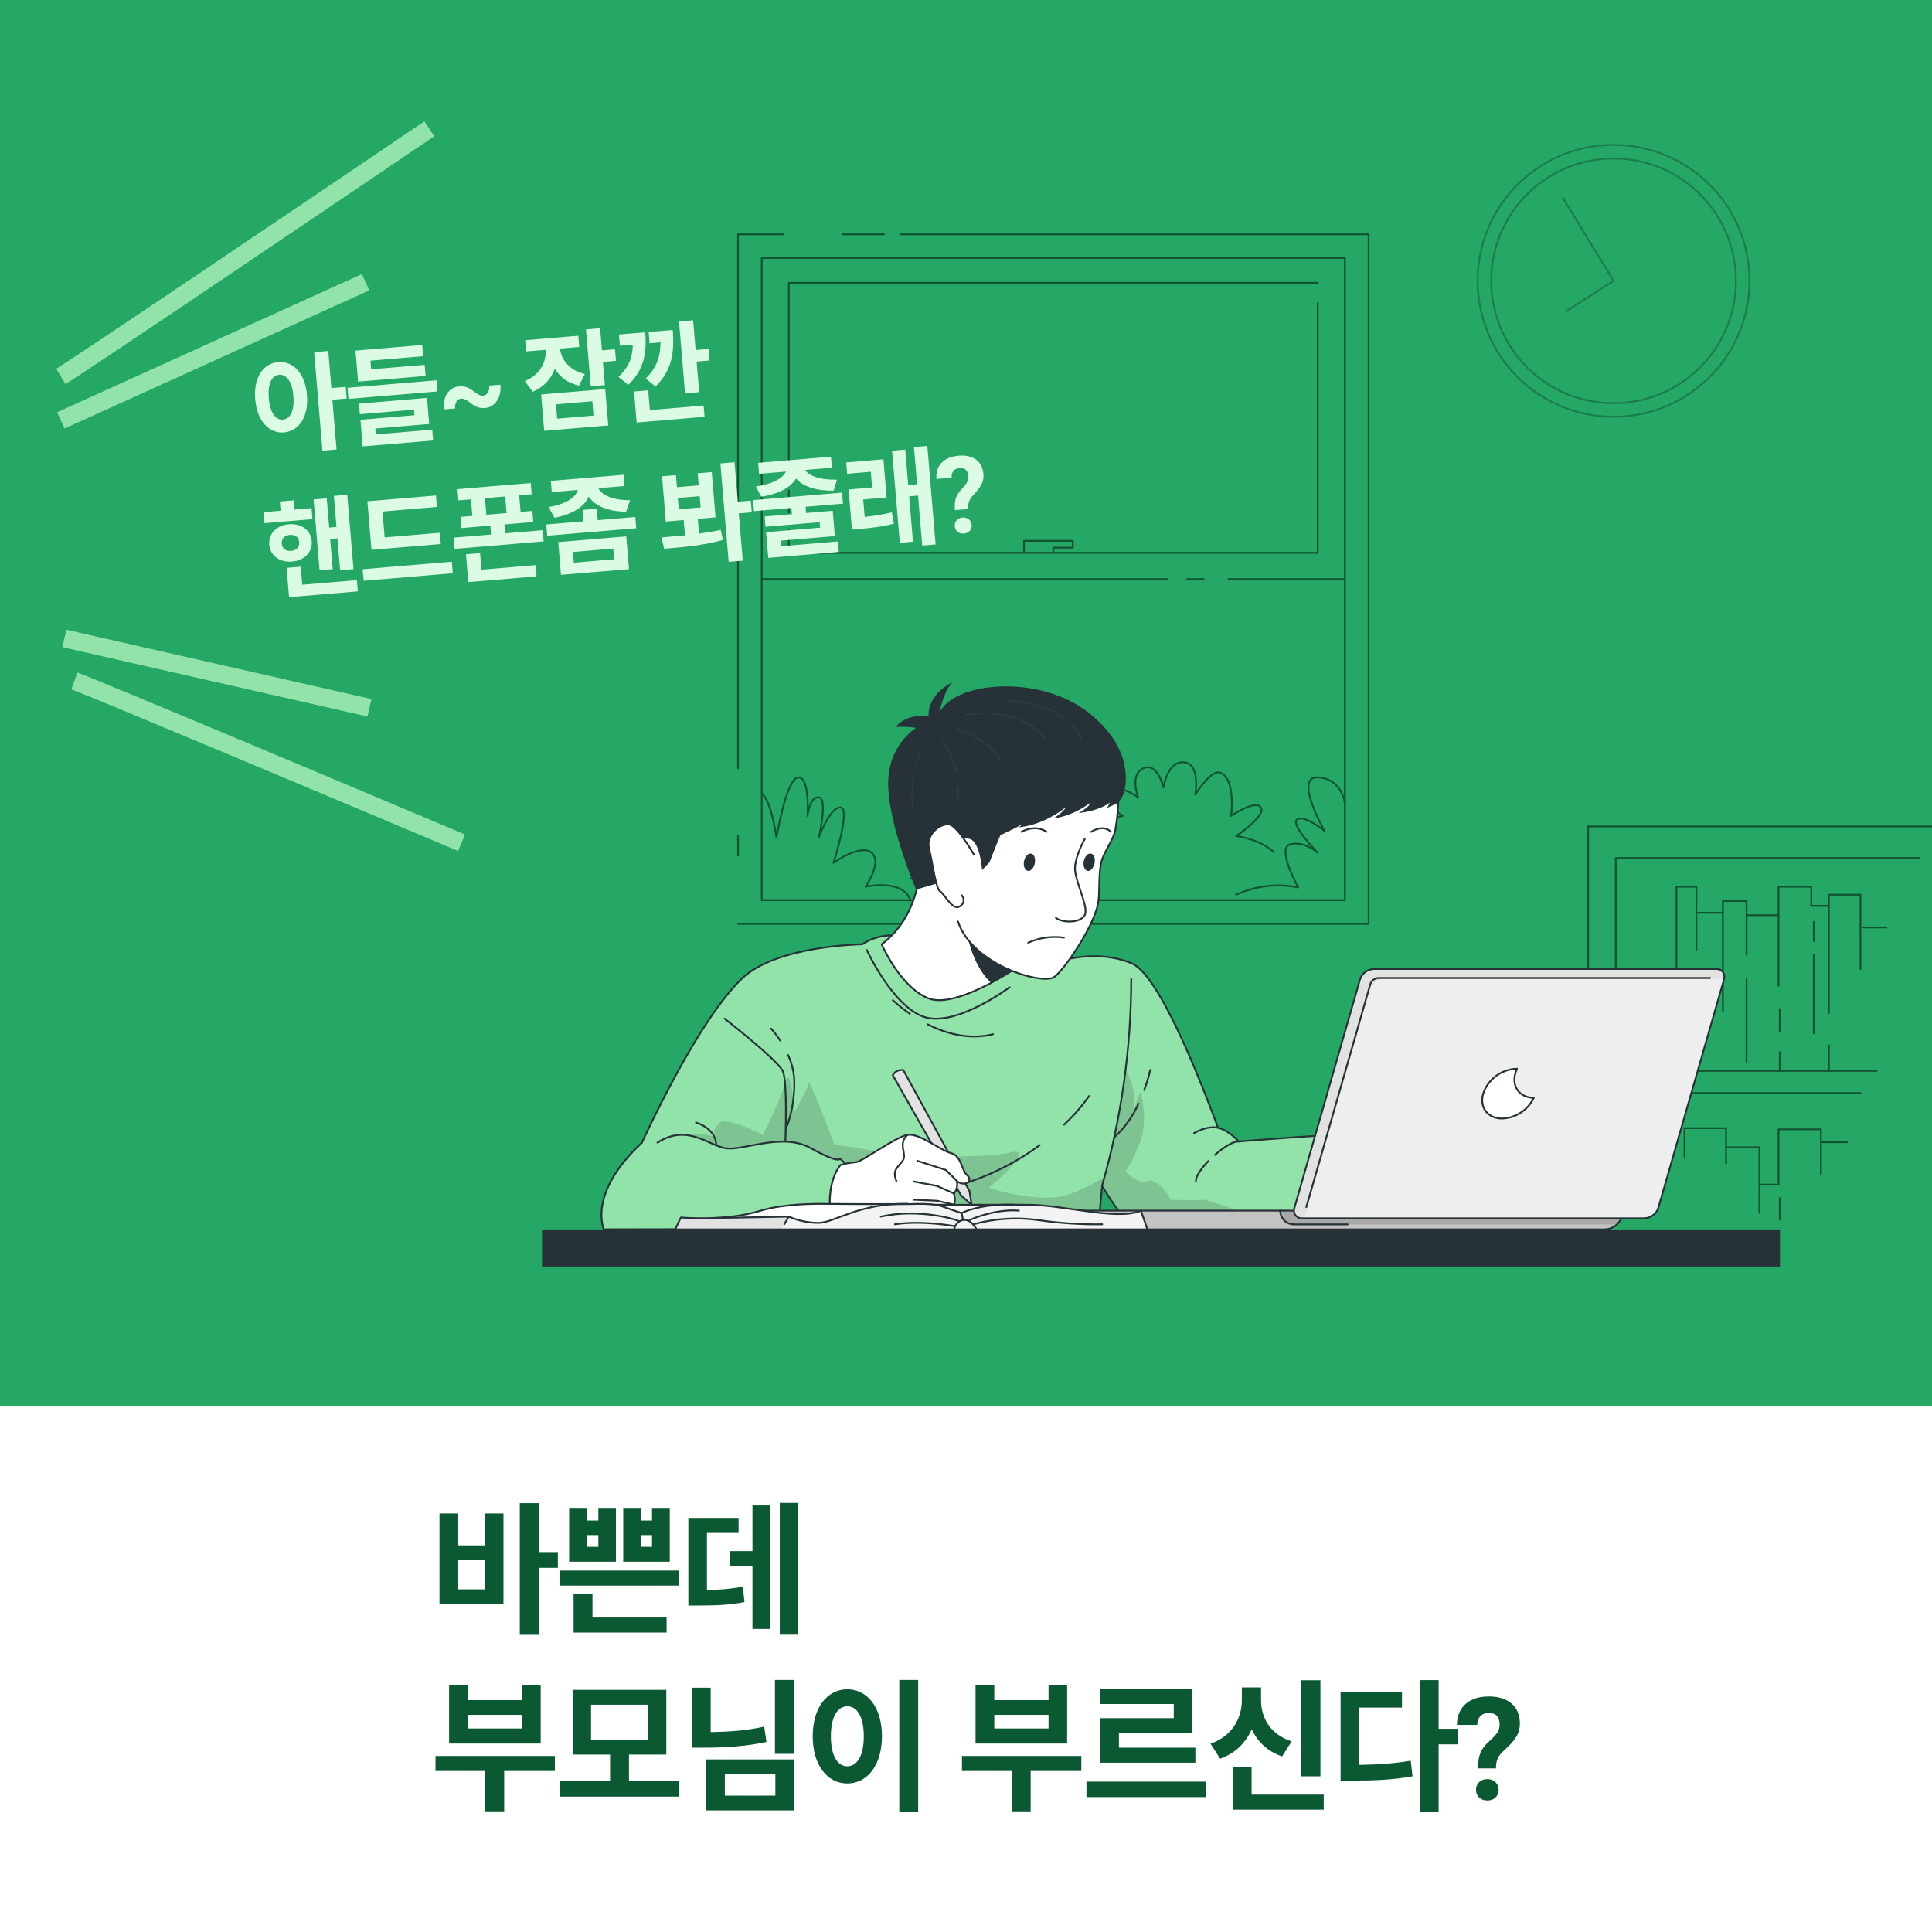 <svg width="360" height="360" viewBox="0 0 360 360" fill="none" xmlns="http://www.w3.org/2000/svg">
<g clip-path="url(#clip0_173_252)">
<rect width="360" height="360" fill="#25A765"/>
<g opacity="0.5">
<path d="M137.519 143.149V43.666H145.981" stroke="black" stroke-width="0.333" stroke-linecap="round" stroke-linejoin="round"/>
<path d="M137.524 159.41V155.783" stroke="black" stroke-width="0.333" stroke-linecap="round" stroke-linejoin="round"/>
<path d="M167.737 43.666H255.022V172.147H137.519" stroke="black" stroke-width="0.333" stroke-linecap="round" stroke-linejoin="round"/>
<path d="M157.033 43.666H164.703" stroke="black" stroke-width="0.333" stroke-linecap="round" stroke-linejoin="round"/>
<path d="M250.603 48.078H141.938V167.738H250.603V48.078Z" stroke="black" stroke-width="0.333" stroke-linecap="round" stroke-linejoin="round"/>
<path d="M245.55 56.477V103.016H146.99V98.773" stroke="black" stroke-width="0.333" stroke-linecap="round" stroke-linejoin="round"/>
<path d="M146.99 88.814V52.699H245.55" stroke="black" stroke-width="0.333" stroke-linecap="round" stroke-linejoin="round"/>
<path d="M146.996 95.506V91.377" stroke="black" stroke-width="0.333" stroke-linecap="round" stroke-linejoin="round"/>
<path d="M228.909 107.908H250.602" stroke="black" stroke-width="0.333" stroke-linecap="round" stroke-linejoin="round"/>
<path d="M221.194 107.908H224.262" stroke="black" stroke-width="0.333" stroke-linecap="round" stroke-linejoin="round"/>
<path d="M141.938 107.908H217.528" stroke="black" stroke-width="0.333" stroke-linecap="round" stroke-linejoin="round"/>
<path d="M190.811 103.015V100.779H199.895V102.051H196.274V103.015" stroke="black" stroke-width="0.333" stroke-linecap="round" stroke-linejoin="round"/>
<path d="M142.125 148.014C142.125 148.014 143.631 149.154 144.691 156.055C144.691 156.055 146.516 145.031 148.729 144.86C150.941 144.689 150.474 152.034 150.474 152.034C150.474 152.034 150.839 148.413 152.572 148.579C154.306 148.744 152.572 156.055 152.572 156.055C152.572 156.055 154.654 150.352 156.621 150.455C158.589 150.557 155.315 160.782 155.315 160.782C155.315 160.782 160.368 157.121 162.415 158.912C164.462 160.702 161.275 165.219 161.275 165.219C161.275 165.219 168.523 163.645 169.646 167.893" stroke="black" stroke-width="0.333" stroke-linecap="round" stroke-linejoin="round"/>
<path d="M169.665 163.777C169.665 163.777 172.824 161.707 175.305 162.67C175.305 162.67 173.725 160.264 175.305 158.793C176.885 157.321 178.915 162.67 178.915 162.67C178.915 162.67 179.143 153.712 182.302 154.162C185.461 154.613 182.302 162.67 182.302 162.67C182.302 162.67 187.942 157.675 189.294 159.414C190.645 161.154 188.393 163.777 188.393 163.777C188.393 163.777 191.774 162.693 194.255 165.22C194.255 165.22 198.036 161.359 202.239 160.806C202.239 160.806 199.444 152.696 200.802 151.06C202.159 149.423 204.611 158.137 204.611 158.137C204.611 158.137 205.689 152.468 209.219 152.035C209.219 152.035 206.276 150.432 207.149 148.015C208.021 145.597 212.082 148.585 212.082 148.585C212.082 148.585 210.411 144.325 213.051 143.156C215.691 141.987 216.792 146.72 216.792 146.72C216.792 146.72 217.528 141.759 220.63 142.032C223.732 142.306 222.728 148.02 222.728 148.02C222.728 148.02 225.654 143.458 227.222 143.943C230.353 144.867 229.401 152.041 229.401 152.041C229.401 152.041 233.775 149.001 234.898 150.398C236.113 151.909 230.336 155.793 230.336 155.793C230.336 155.793 234.676 156.272 237.373 158.798" stroke="black" stroke-width="0.333" stroke-linecap="round" stroke-linejoin="round"/>
<path d="M250.603 149.651C250.603 149.651 250.106 145.089 245.55 144.861C240.994 144.633 246.805 154.841 246.805 154.841C246.805 154.841 243.047 151.733 241.701 152.691C240.355 153.649 245.55 158.913 245.55 158.913C245.55 158.913 243.058 156.632 240.418 157.322C237.777 158.012 241.917 165.362 241.917 165.362C238.015 164.574 233.963 165.048 230.347 166.714" stroke="black" stroke-width="0.333" stroke-linecap="round" stroke-linejoin="round"/>
</g>
<g opacity="0.5">
<path d="M295.931 210.842V153.998H359.938" stroke="black" stroke-width="0.333" stroke-linecap="round" stroke-linejoin="round"/>
<path d="M357.61 159.879H301.079V212.828" stroke="black" stroke-width="0.333" stroke-linecap="round" stroke-linejoin="round"/>
<path d="M312.394 188.756V165.221H316.095V170.074H321.033V167.895H325.447V170.536H331.406V165.221H337.502V168.791H340.787V166.715H346.672V180.578" stroke="black" stroke-width="0.333" stroke-linecap="round" stroke-linejoin="round"/>
<path d="M340.789 168.789V188.754" stroke="black" stroke-width="0.333" stroke-linecap="round" stroke-linejoin="round"/>
<path d="M337.977 171.779V175.343" stroke="black" stroke-width="0.333" stroke-linecap="round" stroke-linejoin="round"/>
<path d="M337.977 177.896V192.535" stroke="black" stroke-width="0.333" stroke-linecap="round" stroke-linejoin="round"/>
<path d="M331.408 170.543V183.693" stroke="black" stroke-width="0.333" stroke-linecap="round" stroke-linejoin="round"/>
<path d="M331.635 188.023V192.118" stroke="black" stroke-width="0.333" stroke-linecap="round" stroke-linejoin="round"/>
<path d="M325.448 170.543V177.899" stroke="black" stroke-width="0.333" stroke-linecap="round" stroke-linejoin="round"/>
<path d="M325.448 182.418V197.918" stroke="black" stroke-width="0.333" stroke-linecap="round" stroke-linejoin="round"/>
<path d="M321.034 170.074V188.346" stroke="black" stroke-width="0.333" stroke-linecap="round" stroke-linejoin="round"/>
<path d="M316.095 170.074V176.986" stroke="black" stroke-width="0.333" stroke-linecap="round" stroke-linejoin="round"/>
<path d="M316.095 180.578V197.008" stroke="black" stroke-width="0.333" stroke-linecap="round" stroke-linejoin="round"/>
<path d="M312.394 192.121V199.54" stroke="black" stroke-width="0.333" stroke-linecap="round" stroke-linejoin="round"/>
<path d="M304.758 199.541H349.684" stroke="black" stroke-width="0.333" stroke-linecap="round" stroke-linejoin="round"/>
<path d="M340.789 199.537V194.787" stroke="black" stroke-width="0.333" stroke-linecap="round" stroke-linejoin="round"/>
<path d="M331.635 196.043V199.316" stroke="black" stroke-width="0.333" stroke-linecap="round" stroke-linejoin="round"/>
<path d="M347.174 172.811H351.531" stroke="black" stroke-width="0.333" stroke-linecap="round" stroke-linejoin="round"/>
<path d="M304.93 203.678H346.673" stroke="black" stroke-width="0.333" stroke-linecap="round" stroke-linejoin="round"/>
<path d="M313.889 215.752V210.221H321.622V213.785H327.843V220.736H331.407V210.432H339.306V212.827H344.159" stroke="black" stroke-width="0.333" stroke-linecap="round" stroke-linejoin="round"/>
<path d="M339.306 212.828V218.759" stroke="black" stroke-width="0.333" stroke-linecap="round" stroke-linejoin="round"/>
<path d="M331.635 223.246V227.238" stroke="black" stroke-width="0.333" stroke-linecap="round" stroke-linejoin="round"/>
<path d="M327.843 220.738V225.996" stroke="black" stroke-width="0.333" stroke-linecap="round" stroke-linejoin="round"/>
<path d="M321.621 213.785V216.802" stroke="black" stroke-width="0.333" stroke-linecap="round" stroke-linejoin="round"/>
</g>
<path d="M231.967 224.481H216.418L208 221.815L205.374 220.981L204.606 228.906L112.535 229.077C112.535 229.077 113.94 225.531 116.232 220.331C121.176 209.109 130.238 190.159 138.163 182.418C144.598 176.134 160.672 175.957 160.672 175.957C162.313 174.869 164.238 174.289 166.207 174.289C169.162 174.434 191.5 176.856 192.885 177.572C193.85 178.131 194.677 178.898 195.308 179.818C195.308 179.818 203.135 176.357 210.824 179.476C218.513 182.595 231.967 224.481 231.967 224.481Z" fill="#92E3A9"/>
<path opacity="0.2" d="M208.003 221.823L205.377 220.989L204.609 228.914L112.538 229.085C112.538 229.085 113.943 225.539 116.235 220.339C119.787 220.254 123.792 220.07 123.792 220.07L125.854 213.326C125.854 213.326 129.091 209.905 133.136 211.921C133.001 211.411 133.029 210.871 133.217 210.378C133.404 209.885 133.741 209.462 134.18 209.17C135.743 208.132 142.151 211.461 142.151 211.461C142.151 211.461 145.238 205.552 146.288 201.684C147.339 197.817 148.035 207.154 148.035 207.154C148.035 207.154 150.661 202.86 150.661 201.684C150.661 200.509 155.507 213.326 155.507 213.326C155.507 213.326 161.916 214.095 163.649 214.751C165.382 215.408 182.638 216.064 188.193 214.751C193.748 213.438 184.254 221.317 184.254 221.317C184.254 221.317 194.011 224.6 199.526 222.447C205.042 220.293 207.511 217.988 207.511 217.988C207.511 217.988 207.714 219.584 208.003 221.823Z" fill="black" fill-opacity="0.7"/>
<path d="M231.967 224.481H216.418L208 221.815L205.374 220.981L204.606 228.906L112.535 229.077C112.535 229.077 113.94 225.531 116.232 220.331C121.176 209.109 130.237 190.159 138.163 182.418C144.598 176.134 160.672 175.957 160.672 175.957C162.313 174.869 164.238 174.289 166.207 174.289C169.162 174.434 191.5 176.856 192.885 177.572C193.85 178.131 194.677 178.898 195.308 179.818C195.308 179.818 203.135 176.357 210.824 179.476C218.513 182.595 231.967 224.481 231.967 224.481Z" stroke="#263238" stroke-width="0.333" stroke-linecap="round" stroke-linejoin="round"/>
<path d="M202.933 204.234C201.565 206.163 200.006 207.947 198.277 209.56" stroke="#263238" stroke-width="0.333" stroke-linecap="round" stroke-linejoin="round"/>
<path d="M193.728 213.385C187.038 218.326 179.176 221.438 170.917 222.413" stroke="#263238" stroke-width="0.333" stroke-linecap="round" stroke-linejoin="round"/>
<path d="M222.479 211.149C222.479 211.149 224.87 209.665 226.964 210.151C229.059 210.637 230.792 212.706 230.792 212.706C230.792 212.706 248.179 211.268 252.126 211.392C256.072 211.517 264.903 214.104 264.903 214.104C264.903 214.104 269.184 213.237 269.644 213.415C270.104 213.592 268.718 228.162 268.718 228.162H212.249C209.478 228.162 207.423 224.15 205.342 220.999C208.928 208.457 210.762 195.48 210.792 182.436" fill="#92E3A9"/>
<path opacity="0.2" d="M237.977 228.148H212.264C209.493 228.148 207.438 224.136 205.356 220.984C207.415 213.909 208.88 206.674 209.736 199.355C209.736 199.355 212.468 203.407 210.806 208.102L212.468 203.407C212.468 203.407 214.063 208.436 212.468 212.698C210.872 216.959 209.736 218.181 209.736 218.181C209.736 218.181 211.706 220.755 213.794 220.065C215.882 219.376 218.154 223.552 218.154 223.552C218.154 223.552 223.17 223.742 224.214 223.552C224.694 223.466 231.188 225.705 237.977 228.148Z" fill="black" fill-opacity="0.7"/>
<path d="M222.479 211.149C222.479 211.149 224.87 209.665 226.964 210.151C229.059 210.637 230.792 212.706 230.792 212.706C230.792 212.706 248.179 211.268 252.126 211.392C256.072 211.517 264.903 214.104 264.903 214.104C264.903 214.104 269.184 213.237 269.644 213.415C270.104 213.592 268.718 228.162 268.718 228.162H212.249C209.478 228.162 207.423 224.15 205.342 220.999C208.928 208.457 210.762 195.48 210.792 182.436" stroke="#263238" stroke-width="0.333" stroke-linecap="round" stroke-linejoin="round"/>
<path d="M190.201 165.775V179.8C188.423 181.011 186.582 182.127 184.685 183.142C180.857 185.171 175.946 187.18 173.024 186.038C167.725 183.956 164.291 175.959 164.291 175.959C170.01 171.599 170.7 165.775 171.566 163.004L190.201 165.775Z" fill="white" stroke="#263238" stroke-width="0.333" stroke-linecap="round" stroke-linejoin="round"/>
<path d="M161.52 177.031C161.52 177.031 166.372 187.596 172.262 189.507C178.152 191.418 188.126 183.959 188.126 183.959" stroke="#263238" stroke-width="0.333" stroke-linecap="round" stroke-linejoin="round"/>
<path d="M135.025 189.814C135.025 189.814 144.218 196.972 145.761 199.381C147.304 201.791 145.761 224.484 145.761 224.484" stroke="#263238" stroke-width="0.333" stroke-linecap="round" stroke-linejoin="round"/>
<path d="M122.51 212.906C127.928 209.413 131.736 213.235 135.026 213.924C138.315 214.614 145.59 210.897 151.047 213.924C156.503 216.951 156.503 215.894 156.503 215.894C156.503 215.894 162.216 220.254 159.268 228.98L112.517 229.066C112.517 229.066 109.398 222.401 119.648 212.893" fill="#92E3A9"/>
<path d="M122.51 212.906C127.928 209.413 131.736 213.235 135.026 213.924C138.315 214.614 145.59 210.897 151.047 213.924C156.503 216.951 156.503 215.894 156.503 215.894C156.503 215.894 162.216 220.254 159.268 228.98L112.517 229.066C112.517 229.066 109.398 222.401 119.648 212.893" stroke="#263238" stroke-width="0.333" stroke-linecap="round" stroke-linejoin="round"/>
<path d="M168.321 199.399L180.659 221.967L181.047 224.501L179.077 222.748L166.352 200.344C166.539 200 166.83 199.723 167.184 199.553C167.537 199.383 167.935 199.329 168.321 199.399V199.399Z" fill="#E2E2E2" stroke="#263238" stroke-width="0.333" stroke-linecap="round" stroke-linejoin="round"/>
<path d="M156.609 217.075C157.541 216.805 158.498 216.631 159.466 216.557C160.51 216.557 166.931 211.809 169.111 211.455C171.291 211.1 175.211 214.35 177.208 214.869C179.204 215.388 179.079 217.988 180.248 219.025C181.416 220.063 179.729 221.232 178.278 220.063C178.381 220.468 178.388 220.893 178.297 221.301C178.205 221.71 178.019 222.091 177.753 222.414C177.753 222.414 178.146 223.832 177.753 224.482H154.64C154.64 224.482 154.292 220.063 156.609 217.075Z" fill="white" stroke="#263238" stroke-width="0.333" stroke-linecap="round" stroke-linejoin="round"/>
<path d="M178.324 220.063L176.242 218.008L170.917 216.301" stroke="#263238" stroke-width="0.333" stroke-linecap="round" stroke-linejoin="round"/>
<path d="M177.805 222.416L174.62 220.985L170.267 220.164" stroke="#263238" stroke-width="0.333" stroke-linecap="round" stroke-linejoin="round"/>
<path d="M170.267 223.551L174.62 223.748L177.805 224.483" stroke="#263238" stroke-width="0.333" stroke-linecap="round" stroke-linejoin="round"/>
<path d="M169.13 211.455C167.161 213.182 169.13 215.001 168.192 216.301C167.253 217.601 166.222 217.988 167.023 220.063" stroke="#263238" stroke-width="0.333" stroke-linecap="round" stroke-linejoin="round"/>
<path d="M197.24 225.58H302.416C302.416 226.508 302.048 227.398 301.391 228.055C300.735 228.711 299.845 229.08 298.917 229.08H205.677C205.312 229.079 204.948 229.022 204.6 228.909L197.109 226.493C197.002 226.461 196.91 226.391 196.85 226.297C196.79 226.203 196.765 226.09 196.781 225.98C196.797 225.869 196.852 225.768 196.936 225.695C197.02 225.621 197.128 225.581 197.24 225.58V225.58Z" fill="#E2E2E2"/>
<path opacity="0.2" d="M302.418 225.582C302.417 226.51 302.049 227.4 301.393 228.058L301.288 228.15C300.645 228.749 299.798 229.082 298.918 229.082H205.679C205.313 229.081 204.95 229.024 204.602 228.911L197.11 226.495C197.002 226.462 196.909 226.392 196.849 226.296C196.789 226.201 196.765 226.087 196.783 225.975C196.801 225.864 196.858 225.763 196.945 225.69C197.032 225.618 197.141 225.58 197.254 225.582H302.418Z" fill="black" fill-opacity="0.7"/>
<path opacity="0.2" d="M302.417 225.582C302.416 226.51 302.048 227.4 301.393 228.057L301.288 228.149H241.109C240.428 228.149 239.774 227.879 239.291 227.398C238.809 226.917 238.537 226.264 238.535 225.582H302.417Z" fill="black" fill-opacity="0.7"/>
<path d="M197.24 225.58H302.416C302.416 226.508 302.048 227.398 301.391 228.055C300.735 228.711 299.845 229.08 298.917 229.08H205.677C205.312 229.079 204.948 229.022 204.6 228.909L197.109 226.493C197.002 226.461 196.91 226.391 196.85 226.297C196.79 226.203 196.765 226.09 196.781 225.98C196.797 225.869 196.852 225.768 196.936 225.695C197.02 225.621 197.128 225.581 197.24 225.58V225.58Z" stroke="#263238" stroke-width="0.333" stroke-linecap="round" stroke-linejoin="round"/>
<path d="M238.537 225.58C238.539 226.262 238.811 226.915 239.293 227.396C239.776 227.877 240.43 228.147 241.111 228.147H251.098" stroke="#263238" stroke-width="0.333" stroke-linecap="round" stroke-linejoin="round"/>
<path d="M321.242 182.406V182.491L309.002 225.073C308.82 225.62 308.475 226.098 308.014 226.444C307.553 226.79 306.998 226.988 306.422 227.01H242.664C242.423 227.029 242.181 226.987 241.96 226.888C241.739 226.789 241.546 226.636 241.4 226.444C241.253 226.251 241.157 226.024 241.121 225.785C241.086 225.545 241.11 225.3 241.194 225.073L253.42 182.491C253.601 181.944 253.946 181.465 254.407 181.119C254.868 180.773 255.424 180.576 256 180.554H319.758C319.992 180.534 320.227 180.571 320.443 180.663C320.659 180.755 320.849 180.899 320.996 181.083C321.143 181.266 321.242 181.483 321.285 181.714C321.328 181.944 321.313 182.182 321.242 182.406Z" fill="#E2E2E2"/>
<path opacity="0.4" d="M321.242 182.408V182.494L309.003 225.075C308.82 225.622 308.476 226.1 308.015 226.446C307.554 226.792 306.998 226.99 306.422 227.012H243.085V226.927L255.305 184.345C255.487 183.798 255.832 183.32 256.293 182.974C256.754 182.628 257.309 182.431 257.885 182.408H321.242Z" fill="white"/>
<path d="M321.242 182.406V182.491L309.002 225.073C308.82 225.62 308.475 226.098 308.014 226.444C307.553 226.79 306.998 226.988 306.422 227.01H242.664C242.423 227.029 242.181 226.987 241.96 226.888C241.739 226.789 241.546 226.636 241.4 226.444C241.253 226.251 241.157 226.024 241.121 225.785C241.086 225.545 241.11 225.3 241.194 225.073L253.42 182.491C253.601 181.944 253.946 181.465 254.407 181.119C254.868 180.773 255.424 180.576 256 180.554H319.758C319.992 180.534 320.227 180.571 320.443 180.663C320.659 180.755 320.849 180.899 320.996 181.083C321.143 181.266 321.242 181.483 321.285 181.714C321.328 181.944 321.313 182.182 321.242 182.406Z" stroke="#263238" stroke-width="0.333" stroke-linecap="round" stroke-linejoin="round"/>
<path d="M285.804 204.568C285.261 205.686 284.424 206.635 283.383 207.314C282.342 207.993 281.137 208.376 279.895 208.423C277.216 208.423 275.633 206.348 276.369 203.787C276.808 202.476 277.636 201.331 278.742 200.502C279.848 199.673 281.179 199.199 282.561 199.145H282.679C282.555 199.398 282.454 199.661 282.377 199.932C281.622 202.474 283.165 204.529 285.804 204.568Z" fill="white" stroke="#263238" stroke-width="0.333" stroke-linecap="round" stroke-linejoin="round"/>
<path d="M243.413 224.924L255.344 183.36C255.45 183.041 255.651 182.763 255.92 182.561C256.188 182.359 256.512 182.244 256.847 182.23H318.648" stroke="#263238" stroke-width="0.333" stroke-linecap="round" stroke-linejoin="round"/>
<path d="M213.793 229.081H125.807L126.87 226.862C126.87 226.862 135.183 227.637 141.769 225.582C144.678 224.675 149.156 224.268 153.647 224.321C156.477 224.36 163.365 224.387 167.64 224.367C169.163 224.367 170.358 224.367 170.923 224.327C171.139 224.327 171.356 224.327 171.579 224.327C172.798 224.313 174.015 224.427 175.21 224.669C176.363 224.538 177.524 224.481 178.684 224.498C180.713 224.498 189.439 224.465 191.816 224.498C194.948 224.538 198.566 225.155 202 225.628L202.092 225.595V225.641C206.242 226.219 210.129 226.612 212.598 225.595L213.793 229.081Z" fill="white"/>
<path opacity="0.4" d="M213.795 229.082H145.593L146.978 226.698C146.978 226.698 150.701 228.872 154.339 227.355C157.977 225.838 161.64 225.011 167.642 224.354C168.951 224.214 170.27 224.197 171.582 224.302C174.194 224.502 176.763 225.086 179.205 226.035C179.205 226.035 182.783 224.473 191.818 224.473C194.951 224.512 198.568 225.129 202.003 225.602L202.095 225.569V225.615C206.244 226.193 210.131 226.587 212.6 225.569L213.795 229.082Z" fill="#E2E2E2"/>
<path d="M146.977 226.697L126.898 226.861L125.834 229.081H145.592L146.977 226.697Z" fill="#E2E2E2"/>
<path d="M146.155 228.104L146.976 226.698C148.751 227.471 150.667 227.869 152.603 227.867C155.545 227.782 160.194 224.138 169.13 224.315" stroke="#263238" stroke-width="0.333" stroke-linecap="round" stroke-linejoin="round"/>
<path d="M175.19 224.655C176.839 225.259 179.183 226.047 179.183 226.047C179.183 226.047 182.216 224.3 188.881 224.484" stroke="#263238" stroke-width="0.333" stroke-linecap="round" stroke-linejoin="round"/>
<path d="M146.978 226.697C146.978 226.697 136.59 226.881 132.434 226.973" stroke="#263238" stroke-width="0.333" stroke-linecap="round" stroke-linejoin="round"/>
<path d="M177.798 229.082C177.854 228.654 178.044 228.255 178.34 227.94C178.635 227.626 179.022 227.412 179.446 227.329C180.917 227.086 181.869 228.905 181.869 228.905" stroke="#263238" stroke-width="0.333" stroke-linecap="round" stroke-linejoin="round"/>
<path d="M179.185 226.047L179.447 227.327" stroke="#263238" stroke-width="0.333" stroke-linecap="round" stroke-linejoin="round"/>
<path d="M180.662 227.329C180.662 227.329 185.337 225.195 189.855 225.582" stroke="#263238" stroke-width="0.333" stroke-linecap="round" stroke-linejoin="round"/>
<path d="M178.738 227.584C178.325 227.262 171.305 225.095 164.122 226.697" stroke="#263238" stroke-width="0.333" stroke-linecap="round" stroke-linejoin="round"/>
<path d="M177.798 228.471C177.798 228.471 171.888 227.349 166.747 228.13" stroke="#263238" stroke-width="0.333" stroke-linecap="round" stroke-linejoin="round"/>
<path d="M181.317 228.144C185.24 227.051 189.345 226.773 193.379 227.33C197.352 227.921 201.366 228.189 205.382 228.131" stroke="#263238" stroke-width="0.333" stroke-linecap="round" stroke-linejoin="round"/>
<path d="M213.793 229.081H125.807L126.87 226.862C126.87 226.862 135.183 227.637 141.769 225.582C144.678 224.675 149.156 224.268 153.647 224.321C156.477 224.36 163.365 224.387 167.64 224.367C169.163 224.367 170.358 224.367 170.923 224.327C171.139 224.327 171.356 224.327 171.579 224.327C172.798 224.313 174.015 224.427 175.21 224.669C176.363 224.538 177.524 224.481 178.684 224.498C180.713 224.498 189.439 224.465 191.816 224.498C194.948 224.538 198.566 225.155 202 225.628L202.092 225.595V225.641C206.242 226.219 210.129 226.612 212.598 225.595L213.793 229.081Z" stroke="#263238" stroke-width="0.333" stroke-linecap="round" stroke-linejoin="round"/>
<path d="M190.202 177.468V179.799C188.424 181.01 186.583 182.125 184.686 183.141C180.477 179.273 179.88 171.926 179.88 171.926L190.202 177.468Z" fill="#263238"/>
<path d="M172.262 164.046C167.311 156.724 168.323 143.034 174.685 135.562C184.035 124.649 208.435 132.62 208.416 148.037C208.396 150.18 208.212 152.318 207.864 154.433C207.542 156.468 205.776 158.524 205.238 160.552C204.699 162.581 204.916 165.805 204.699 167.775C204.213 172.26 198.008 181.157 196.327 182.122C193.977 183.436 181.271 179.87 178.5 171.722" fill="white"/>
<path d="M172.262 164.046C167.311 156.724 168.323 143.034 174.685 135.562C184.035 124.649 208.435 132.62 208.416 148.037C208.396 150.18 208.212 152.318 207.864 154.433C207.542 156.468 205.776 158.524 205.238 160.552C204.699 162.581 204.916 165.805 204.699 167.775C204.213 172.26 198.008 181.157 196.327 182.122C193.977 183.436 181.271 179.87 178.5 171.722" stroke="#263238" stroke-width="0.333" stroke-linecap="round" stroke-linejoin="round"/>
<path d="M190.334 155.001C190.334 155.001 192.793 153.501 195.001 155.001" stroke="#263238" stroke-width="0.333" stroke-linecap="round" stroke-linejoin="round"/>
<path d="M203.333 155.001C203.333 155.001 205.53 153.501 207 155.001" stroke="#263238" stroke-width="0.333" stroke-linecap="round" stroke-linejoin="round"/>
<path d="M192.814 160.878C192.63 161.765 192.026 162.395 191.501 162.283C190.976 162.172 190.628 161.351 190.811 160.458C190.995 159.565 191.599 158.941 192.157 159.059C192.716 159.177 192.998 160.005 192.814 160.878Z" fill="#263238"/>
<path d="M203.95 160.878C203.766 161.765 203.162 162.395 202.637 162.283C202.111 162.172 201.763 161.351 201.947 160.458C202.131 159.565 202.729 158.941 203.293 159.059C203.858 159.177 204.134 160.005 203.95 160.878Z" fill="#263238"/>
<path d="M202.13 156.34C202.13 156.34 200.482 159.196 200.311 161.593C200.14 163.989 202.938 168.953 202.13 170.51C201.322 172.066 197.888 171.987 196.759 171.035" fill="white"/>
<path d="M202.13 156.34C202.13 156.34 200.482 159.196 200.311 161.593C200.14 163.989 202.938 168.953 202.13 170.51C201.322 172.066 197.888 171.987 196.759 171.035" stroke="#263238" stroke-width="0.333" stroke-linecap="round" stroke-linejoin="round"/>
<path d="M198.25 174.713C195.981 174.392 193.668 174.722 191.579 175.665" stroke="#263238" stroke-width="0.333" stroke-linecap="round" stroke-linejoin="round"/>
<path d="M177.227 157.292C177.227 157.292 178.842 155.729 180.746 156.34C182.65 156.951 182.998 162.138 182.998 162.138L184.384 160.66C184.384 160.66 186.666 154.833 186.833 154.667C186.833 154.667 187.166 153.333 191.499 151.833C191.499 151.833 195.499 150.667 196.166 150.5L198.666 150L201.833 149.667C201.833 149.667 203.358 149.667 204.499 149.667H205.333C205.333 149.667 206.868 149.513 207.666 149.333L208.333 149L208.999 148.667L209.333 148C209.333 148 212.303 140.312 202.933 132.866C193.563 125.42 177.522 127.107 175.027 132.866C175.027 132.866 175.854 128.624 177.522 127.107C177.522 127.107 172.926 129.156 173.024 133.385C173.024 133.385 168.966 132.866 166.891 135.466C168.163 135.37 169.442 135.427 170.7 135.637C170.7 135.637 165.158 138.92 165.506 146.721C165.854 154.521 170.7 165.762 170.7 165.762L174.495 164.653C174.495 164.653 175.099 159.347 177.227 157.292Z" fill="#263238"/>
<path d="M181.436 159.193C181.436 159.193 178.494 153.999 176.938 153.651C175.382 153.303 172.434 155.385 173.123 158.156C173.813 160.927 174.338 165.602 175.205 166.12C176.071 166.639 177.457 169.758 178.842 168.891C179.025 168.797 179.182 168.662 179.303 168.496C179.424 168.331 179.504 168.139 179.537 167.937C179.57 167.734 179.555 167.527 179.494 167.331C179.433 167.136 179.327 166.957 179.184 166.81" fill="white"/>
<path d="M181.436 159.193C181.436 159.193 178.494 153.999 176.938 153.651C175.382 153.303 172.434 155.385 173.123 158.156C173.813 160.927 174.338 165.602 175.205 166.12C176.071 166.639 177.457 169.758 178.842 168.891C179.025 168.797 179.182 168.662 179.303 168.496C179.424 168.331 179.504 168.139 179.537 167.937C179.57 167.734 179.555 167.527 179.494 167.331C179.433 167.136 179.327 166.957 179.184 166.81" stroke="#263238" stroke-width="0.333" stroke-linecap="round" stroke-linejoin="round"/>
<path d="M214.337 199.354C214.039 200.634 213.658 201.893 213.194 203.123" stroke="#263238" stroke-width="0.333" stroke-linecap="round" stroke-linejoin="round"/>
<path d="M212.139 205.633C211.093 208.019 209.558 210.159 207.635 211.917" stroke="#263238" stroke-width="0.333" stroke-linecap="round" stroke-linejoin="round"/>
<path d="M230.807 212.704C229.907 212.586 228.075 213.722 226.395 215.186" stroke="#263238" stroke-width="0.333" stroke-linecap="round" stroke-linejoin="round"/>
<path d="M225.159 216.348C223.846 217.707 222.828 219.145 222.828 220.064" stroke="#263238" stroke-width="0.333" stroke-linecap="round" stroke-linejoin="round"/>
<path d="M129.688 209.166C129.688 209.166 133.425 210.203 133.457 213.408" stroke="#263238" stroke-width="0.333" stroke-linecap="round" stroke-linejoin="round"/>
<path d="M143.686 191.672C144.306 192.366 144.87 193.108 145.373 193.891" stroke="#263238" stroke-width="0.333" stroke-linecap="round" stroke-linejoin="round"/>
<path d="M146.851 196.596C147.586 198.191 147.982 199.922 148.013 201.678C148.013 207.082 146.457 210.214 146.457 210.214" stroke="#263238" stroke-width="0.333" stroke-linecap="round" stroke-linejoin="round"/>
<path d="M166.373 186.375C167.364 187.296 168.424 188.139 169.544 188.896" stroke="#263238" stroke-width="0.333" stroke-linecap="round" stroke-linejoin="round"/>
<path d="M172.841 190.865C176.196 192.559 180.536 193.833 185.041 192.71" stroke="#263238" stroke-width="0.333" stroke-linecap="round" stroke-linejoin="round"/>
<g opacity="0.2">
<path opacity="0.2" d="M179.878 133.141C181.051 132.962 182.237 132.885 183.424 132.911" stroke="white" stroke-width="0.333" stroke-linecap="round" stroke-linejoin="round"/>
<path opacity="0.2" d="M185.152 133.006C188.363 133.308 192.316 134.431 194.772 137.819" stroke="white" stroke-width="0.333" stroke-linecap="round" stroke-linejoin="round"/>
<path opacity="0.2" d="M187.674 130.508C187.674 130.508 193.695 130.573 198.009 133.587" stroke="white" stroke-width="0.333" stroke-linecap="round" stroke-linejoin="round"/>
<path opacity="0.2" d="M199.702 135.049C200.474 135.856 201.093 136.797 201.528 137.826" stroke="white" stroke-width="0.333" stroke-linecap="round" stroke-linejoin="round"/>
<path opacity="0.2" d="M178.322 135.707C178.322 135.707 184.232 137.788 186.287 141.512" stroke="white" stroke-width="0.333" stroke-linecap="round" stroke-linejoin="round"/>
<path opacity="0.2" d="M175.459 137.814C176.74 139.589 177.661 141.596 178.171 143.724" stroke="white" stroke-width="0.333" stroke-linecap="round" stroke-linejoin="round"/>
<path opacity="0.2" d="M178.539 146.65C178.547 147.435 178.474 148.218 178.322 148.988" stroke="white" stroke-width="0.333" stroke-linecap="round" stroke-linejoin="round"/>
<path opacity="0.2" d="M171.481 140.242C171.177 141.015 170.924 141.807 170.726 142.613" stroke="white" stroke-width="0.333" stroke-linecap="round" stroke-linejoin="round"/>
<path opacity="0.2" d="M170.26 144.9C169.915 146.948 169.888 149.037 170.181 151.092" stroke="white" stroke-width="0.333" stroke-linecap="round" stroke-linejoin="round"/>
</g>
<path d="M248.864 235.998H331.667V229.09H101V235.998H147.637" fill="#263238"/>
<rect y="262" width="360" height="98" fill="white"/>
<g opacity="0.5">
<path opacity="0.5" d="M300.663 77.661C314.653 77.661 325.994 66.32 325.994 52.33C325.994 38.341 314.653 27 300.663 27C286.674 27 275.333 38.341 275.333 52.33C275.333 66.32 286.674 77.661 300.663 77.661Z" stroke="black" stroke-width="0.333" stroke-miterlimit="10"/>
<path opacity="0.5" d="M300.664 75.128C313.254 75.128 323.461 64.921 323.461 52.331C323.461 39.74 313.254 29.533 300.664 29.533C288.073 29.533 277.866 39.74 277.866 52.331C277.866 64.921 288.073 75.128 300.664 75.128Z" stroke="black" stroke-width="0.333" stroke-miterlimit="10"/>
<path opacity="0.5" d="M291.793 58.02L300.664 52.331L291.135 36.742" stroke="black" stroke-width="0.333" stroke-miterlimit="10"/>
</g>
<path d="M52.73 78.187C51.355 78.303 50.316 76.925 50.087 74.195C49.859 71.484 50.653 69.952 52.028 69.837C53.384 69.723 54.443 71.099 54.67 73.809C54.9 76.54 54.085 78.073 52.73 78.187ZM51.829 67.465C49.039 67.699 47.217 70.381 47.555 74.407C47.895 78.453 50.141 80.813 52.931 80.579C55.701 80.346 57.541 77.642 57.201 73.597C56.863 69.571 54.599 67.232 51.829 67.465ZM64.42 72.087L61.75 72.311L61.169 65.396L58.538 65.617L60.08 83.972L62.711 83.751L61.932 74.484L64.603 74.259L64.42 72.087ZM79.127 67.981L69.162 68.818L69.026 67.204L78.852 66.379L78.676 64.286L66.24 65.331L66.725 71.111L79.301 70.054L79.127 67.981ZM69.928 79.853L79.973 79.009L79.564 74.146L66.889 75.211L67.055 77.184L77.139 76.337L77.226 77.373L67.162 78.219L67.579 83.181L80.713 82.078L80.543 80.065L70.02 80.949L69.928 79.853ZM64.754 72.26L64.929 74.332L81.53 72.937L81.356 70.865L64.754 72.26ZM93.249 71.688C93.35 72.894 93.131 73.899 92.591 74.702C92.051 75.506 91.304 75.947 90.35 76.028C89.87 76.068 89.415 76.015 88.984 75.868C88.56 75.714 88.057 75.403 87.475 74.936C86.893 74.463 86.375 74.245 85.921 74.283C85.545 74.314 85.253 74.502 85.047 74.846C84.841 75.19 84.759 75.615 84.801 76.121L82.707 76.278C82.606 75.071 82.817 74.077 83.339 73.294C83.868 72.512 84.619 72.079 85.592 71.998C86.098 71.955 86.567 72.014 86.998 72.174C87.43 72.333 87.929 72.644 88.497 73.106C89.071 73.561 89.576 73.77 90.01 73.733C90.393 73.701 90.69 73.503 90.901 73.139C91.119 72.775 91.207 72.346 91.165 71.853L93.249 71.688ZM108.982 69.687C106.035 69.012 104.582 67.006 104.35 64.959L107.937 64.657L107.761 62.564L97.856 63.397L98.032 65.489L101.679 65.183C101.809 67.44 100.684 69.823 97.793 71.009L99.265 72.993C101.358 72.114 102.713 70.555 103.381 68.713C104.334 70.258 105.834 71.397 107.901 71.865L108.982 69.687ZM103.596 75.338L110.372 74.769L110.597 77.439L103.821 78.009L103.596 75.338ZM101.402 80.279L113.34 79.276L112.771 72.5L100.833 73.503L101.402 80.279ZM114.596 65.081L112.165 65.285L111.818 61.16L109.187 61.381L110.078 71.984L112.709 71.763L112.345 67.438L114.777 67.233L114.596 65.081ZM122.163 72.032C125.181 69.008 125.708 65.733 125.351 61.488L120.867 61.865L121.043 63.957L123.076 63.786C123.068 66.557 122.328 68.506 120.332 70.54L122.163 72.032ZM115.327 62.33L115.503 64.423L117.914 64.22C117.868 66.773 117.105 68.443 115.247 70.225L117.079 71.716C119.917 68.949 120.568 65.944 120.229 61.918L115.327 62.33ZM120.777 72.73L118.146 72.951L118.632 78.731L131.287 77.668L131.111 75.575L121.086 76.417L120.777 72.73ZM129.619 65.224L129.154 59.683L126.523 59.904L127.648 73.297L130.279 73.076L129.8 67.376L132.231 67.172L132.051 65.019L129.619 65.224ZM61.523 100.429L62.879 100.315L63.378 106.254L65.869 106.045L64.705 92.194L62.214 92.403L62.699 98.183L61.344 98.296L60.887 92.856L58.436 93.062L59.544 106.255L61.996 106.049L61.523 100.429ZM58.05 94.68L54.881 94.946L54.737 93.232L52.146 93.45L52.29 95.164L49.121 95.43L49.294 97.483L58.222 96.733L58.05 94.68ZM52.504 101.287C52.423 100.331 53.037 99.757 54.014 99.675C54.971 99.595 55.672 100.058 55.752 101.014C55.834 101.991 55.22 102.564 54.263 102.645C53.287 102.727 52.586 102.264 52.504 101.287ZM58.084 100.818C57.913 98.786 56.138 97.49 53.846 97.682C51.535 97.876 50.001 99.45 50.172 101.483C50.344 103.536 52.119 104.832 54.431 104.638C56.723 104.445 58.256 102.871 58.084 100.818ZM56.319 108.955L56.036 105.587L53.405 105.808L53.864 111.268L66.679 110.192L66.503 108.099L56.319 108.955ZM81.957 99.274L71.673 100.138L71.268 95.315L81.412 94.463L81.233 92.33L68.458 93.404L69.218 102.452L82.133 101.367L81.957 99.274ZM67.575 106.062L67.756 108.215L84.377 106.818L84.196 104.665L67.575 106.062ZM89.459 103.059L86.828 103.28L87.263 108.462L99.978 107.394L99.803 105.301L89.718 106.148L89.459 103.059ZM90.365 92.827L94.132 92.511L94.391 95.6L90.625 95.916L90.365 92.827ZM94.126 99.375L93.987 97.721L99.368 97.269L99.194 95.196L97.002 95.381L96.743 92.291L99.074 92.096L98.898 90.003L85.247 91.15L85.422 93.243L87.754 93.047L88.014 96.136L85.802 96.322L85.976 98.394L91.357 97.942L91.496 99.596L84.54 100.181L84.716 102.274L101.298 100.88L101.122 98.788L94.126 99.375ZM103.314 96.476C106.734 95.847 108.879 94.383 109.708 92.547C110.812 94.22 113.191 95.305 116.667 95.354L117.41 93.204C113.959 93.213 112.064 92.168 111.502 90.971L116.385 90.561L116.209 88.468L102.637 89.609L102.813 91.701L107.676 91.293C107.321 92.567 105.628 93.913 102.223 94.48L103.314 96.476ZM106.76 102.85L114.274 102.218L114.441 104.211L106.928 104.843L106.76 102.85ZM104.529 107.112L117.205 106.046L116.692 99.948L104.017 101.013L104.529 107.112ZM111.38 96.922L111.201 94.79L108.57 95.011L108.749 97.143L101.794 97.728L101.97 99.82L118.551 98.427L118.375 96.334L111.38 96.922ZM126.306 92.798L130.372 92.456L130.548 94.549L126.482 94.89L126.306 92.798ZM130.024 96.68L133.333 96.402L132.624 87.972L130.013 88.191L130.203 90.443L126.137 90.785L125.948 88.533L123.357 88.751L124.065 97.181L127.393 96.901L127.633 99.751C126.06 99.903 124.565 100.029 123.25 100.139L123.748 102.245C126.819 102.007 130.905 101.664 134.691 100.623L134.311 98.728C133.03 99.017 131.644 99.234 130.255 99.43L130.024 96.68ZM139.894 93.282L137.483 93.484L136.865 86.13L134.234 86.351L135.775 104.687L138.406 104.466L137.665 95.657L140.077 95.454L139.894 93.282ZM141.839 92.556C145.187 92.034 147.388 90.765 148.337 89.16C149.542 90.605 151.943 91.466 155.331 91.423L155.963 89.383C152.576 89.446 150.679 88.602 150.01 87.575L155.013 87.154L154.84 85.102L141.268 86.242L141.441 88.295L146.443 87.874C145.936 89.001 144.186 90.151 140.856 90.652L141.839 92.556ZM157.08 93.845L156.908 91.792L140.326 93.185L140.499 95.238L147.474 94.652L147.571 95.808L142.489 96.235L142.65 98.148L152.734 97.301L152.82 98.317L142.755 99.163L143.157 103.946L156.291 102.842L156.127 100.889L145.604 101.773L145.517 100.737L155.561 99.893L155.164 95.17L150.202 95.587L150.105 94.431L157.08 93.845ZM160.847 93.067L165.211 92.7L164.614 85.585L157.678 86.168L157.855 88.28L162.26 87.91L162.506 90.84L158.122 91.208L158.75 98.682L160.045 98.573C162.257 98.387 164.245 98.16 166.565 97.584L166.187 95.468C164.376 95.901 162.79 96.135 161.12 96.315L160.847 93.067ZM170.302 83.301L170.885 90.236L169.231 90.375L168.677 83.778L166.225 83.984L167.667 101.144L170.118 100.938L169.408 92.488L171.063 92.349L171.845 101.656L174.336 101.447L172.793 83.091L170.302 83.301ZM177.941 95.057C177.864 94.149 177.914 93.416 178.089 92.859C178.264 92.302 178.622 91.74 179.162 91.171C179.709 90.596 180.065 90.138 180.233 89.798C180.4 89.451 180.468 89.095 180.437 88.732C180.345 87.636 179.793 87.13 178.781 87.215C178.301 87.255 177.927 87.437 177.661 87.76C177.4 88.076 177.285 88.494 177.315 89.014L174.493 89.251C174.402 88.011 174.719 87.007 175.446 86.241C176.178 85.474 177.226 85.033 178.588 84.918C179.963 84.803 181.059 85.047 181.874 85.652C182.689 86.25 183.147 87.155 183.249 88.368C183.295 88.92 183.216 89.452 183.011 89.966C182.805 90.474 182.419 91.051 181.853 91.7L181.128 92.516C180.674 93.031 180.439 93.609 180.421 94.251L180.432 94.848L177.941 95.057ZM177.909 98.068C177.873 97.634 177.989 97.264 178.257 96.961C178.532 96.65 178.899 96.476 179.36 96.437C179.821 96.398 180.209 96.51 180.525 96.77C180.847 97.024 181.026 97.369 181.062 97.803C181.098 98.231 180.982 98.597 180.714 98.901C180.452 99.204 180.084 99.375 179.61 99.415C179.137 99.455 178.742 99.347 178.427 99.093C178.118 98.838 177.945 98.496 177.909 98.068Z" fill="#DCFBE5"/>
<g filter="url(#filter0_d_173_252)">
<path d="M11.333 68.808C15.11 66.534 58.685 37.099 80 22.666M11.333 76.999L68.128 51.254" stroke="#92E3A9" stroke-width="3.333"/>
</g>
<g filter="url(#filter1_d_173_252)">
<path d="M13.857 125.558C17.765 126.961 63.584 146.239 86.005 155.702M11.993 117.633L68.843 130.551" stroke="#92E3A9" stroke-width="3.333"/>
</g>
<path d="M90.321 296.147H85.388V290.707H90.321V296.147ZM90.321 287.961H85.388V282.014H81.894V298.947H93.814V282.014H90.321V287.961ZM103.948 289.214H100.374V280.094H96.854V304.627H100.374V292.147H103.948V289.214ZM121.492 288.227H119.412V286.041H121.492V288.227ZM124.799 280.974H121.492V283.321H119.412V280.974H116.132V291.001H124.799V280.974ZM111.492 288.227H109.386V286.041H111.492V288.227ZM114.772 280.974H111.492V283.321H109.386V280.974H106.052V291.001H114.772V280.974ZM110.399 296.947H106.879V304.201H124.212V301.401H110.399V296.947ZM104.319 292.654V295.454H126.559V292.654H104.319ZM131.73 285.641H137.623V282.841H128.263V299.161H129.943C133.543 299.161 135.97 299.054 138.717 298.521L138.423 295.641C136.263 296.067 134.29 296.227 131.73 296.281V285.641ZM140.21 289.027H135.943V291.881H140.21V303.534H143.49V280.521H140.21V289.027ZM145.303 280.041V304.601H148.637V280.041H145.303ZM97.281 322.081H87.174V319.547H97.281V322.081ZM100.748 314.001H97.281V316.801H87.174V314.001H83.681V324.881H100.748V314.001ZM103.388 327.201H81.148V330.001H90.428V337.654H93.948V330.001H103.388V327.201ZM110.132 317.654H120.719V324.161H110.132V317.654ZM117.199 331.921V326.934H124.159V314.881H106.692V326.934H113.679V331.921H104.346V334.774H126.586V331.921H117.199ZM142.397 321.734C139.17 322.454 136.077 322.694 132.423 322.747V314.481H128.93V325.654H131.063C135.463 325.654 139.063 325.387 142.823 324.587L142.397 321.734ZM135.063 330.614H144.477V334.587H135.063V330.614ZM131.597 337.334H147.917V327.841H131.597V337.334ZM144.397 313.041V326.801H147.917V313.041H144.397ZM167.568 313.041V337.681H171.088V313.041H167.568ZM157.888 314.774C154.181 314.774 151.435 318.134 151.435 323.521C151.435 328.934 154.181 332.321 157.888 332.321C161.595 332.321 164.341 328.934 164.341 323.521C164.341 318.134 161.595 314.774 157.888 314.774ZM157.888 317.947C159.701 317.947 160.955 319.894 160.955 323.521C160.955 327.174 159.701 329.121 157.888 329.121C156.075 329.121 154.821 327.174 154.821 323.521C154.821 319.894 156.075 317.947 157.888 317.947ZM195.38 322.081H185.273V319.547H195.38V322.081ZM198.847 314.001H195.38V316.801H185.273V314.001H181.78V324.881H198.847V314.001ZM201.487 327.201H179.247V330.001H188.527V337.654H192.047V330.001H201.487V327.201ZM218.711 320.161H205.005V328.454H222.738V325.654H208.498V322.907H222.178V314.721H204.978V317.521H218.711V320.161ZM202.445 331.974V334.854H224.685V331.974H202.445ZM246.042 313.094H242.496V330.987H246.042V313.094ZM240.682 324.481C236.682 323.201 234.976 320.054 234.976 316.801V314.427H231.402V316.801C231.402 320.081 229.642 323.521 225.562 324.907L227.349 327.707C230.202 326.721 232.122 324.721 233.242 322.241C234.309 324.534 236.176 326.347 238.896 327.281L240.682 324.481ZM233.216 334.401V329.281H229.696V337.201H246.656V334.401H233.216ZM253.294 318.187H261.24V315.334H249.8V331.787H251.88C256.147 331.787 259.507 331.654 263.214 330.987L262.867 328.081C259.694 328.614 256.787 328.801 253.294 328.854V318.187ZM271.64 322.134H268.067V313.067H264.547V337.681H268.067V325.041H271.64V322.134ZM275.41 329.514C275.41 328.298 275.557 327.331 275.853 326.61C276.148 325.89 276.686 325.182 277.467 324.488C278.257 323.785 278.782 323.216 279.043 322.782C279.303 322.339 279.433 321.875 279.433 321.389C279.433 319.922 278.756 319.188 277.402 319.188C276.76 319.188 276.243 319.388 275.853 319.787C275.471 320.178 275.271 320.72 275.254 321.415H271.478C271.495 319.757 272.029 318.459 273.079 317.521C274.138 316.584 275.579 316.115 277.402 316.115C279.242 316.115 280.67 316.562 281.686 317.456C282.701 318.342 283.209 319.596 283.209 321.219C283.209 321.957 283.044 322.656 282.715 323.316C282.385 323.967 281.807 324.692 280.983 325.49L279.928 326.493C279.268 327.127 278.891 327.869 278.795 328.719L278.743 329.514H275.41ZM275.032 333.511C275.032 332.929 275.228 332.452 275.618 332.079C276.017 331.697 276.525 331.506 277.142 331.506C277.758 331.506 278.261 331.697 278.652 332.079C279.051 332.452 279.251 332.929 279.251 333.511C279.251 334.084 279.056 334.557 278.665 334.93C278.283 335.304 277.775 335.49 277.142 335.49C276.508 335.49 275.996 335.304 275.605 334.93C275.223 334.557 275.032 334.084 275.032 333.511Z" fill="#0B5932"/>
<path d="M206.501 150.165C206.334 150.498 206.001 150.665 206.001 150.665C206.001 150.665 208.001 149.832 208.334 149.498C208.667 149.165 209.001 148.668 209.001 148.668C208.667 148.165 201.201 147.135 200.667 147.001C200.134 146.868 187.167 150.831 187.834 153.501C187.167 153.998 186.501 153.998 186.334 155.665C188.001 154.831 190.001 153.998 190.501 153.498C190.501 153.498 190.167 153.998 189.834 154.165C193.967 153.765 197.556 151.335 198.667 150.335C198.556 150.612 197.934 151.435 196.334 152.501C199.401 152.101 202.056 150.446 203.001 149.668C203.167 149.779 203.001 150.301 201.001 151.501C205.401 150.968 206.834 149.498 206.834 149.498L206.501 150.165Z" fill="#263238"/>
</g>
<defs>
<filter id="filter0_d_173_252" x="9.14" y="21.285" width="73.128" height="59.899" filterUnits="userSpaceOnUse" color-interpolation-filters="sRGB">
<feFlood flood-opacity="0" result="BackgroundImageFix"/>
<feColorMatrix in="SourceAlpha" type="matrix" values="0 0 0 0 0 0 0 0 0 0 0 0 0 0 0 0 0 0 127 0" result="hardAlpha"/>
<feOffset dy="1.333"/>
<feGaussianBlur stdDeviation="0.667"/>
<feComposite in2="hardAlpha" operator="out"/>
<feColorMatrix type="matrix" values="0 0 0 0 0 0 0 0 0 0 0 0 0 0 0 0 0 0 0.25 0"/>
<feBlend mode="normal" in2="BackgroundImageFix" result="effect1_dropShadow_173_252"/>
<feBlend mode="normal" in="SourceGraphic" in2="effect1_dropShadow_173_252" result="shape"/>
</filter>
<filter id="filter1_d_173_252" x="10.291" y="116.008" width="77.696" height="43.897" filterUnits="userSpaceOnUse" color-interpolation-filters="sRGB">
<feFlood flood-opacity="0" result="BackgroundImageFix"/>
<feColorMatrix in="SourceAlpha" type="matrix" values="0 0 0 0 0 0 0 0 0 0 0 0 0 0 0 0 0 0 127 0" result="hardAlpha"/>
<feOffset dy="1.333"/>
<feGaussianBlur stdDeviation="0.667"/>
<feComposite in2="hardAlpha" operator="out"/>
<feColorMatrix type="matrix" values="0 0 0 0 0 0 0 0 0 0 0 0 0 0 0 0 0 0 0.25 0"/>
<feBlend mode="normal" in2="BackgroundImageFix" result="effect1_dropShadow_173_252"/>
<feBlend mode="normal" in="SourceGraphic" in2="effect1_dropShadow_173_252" result="shape"/>
</filter>
<clipPath id="clip0_173_252">
<rect width="360" height="360" fill="white"/>
</clipPath>
</defs>
</svg>
